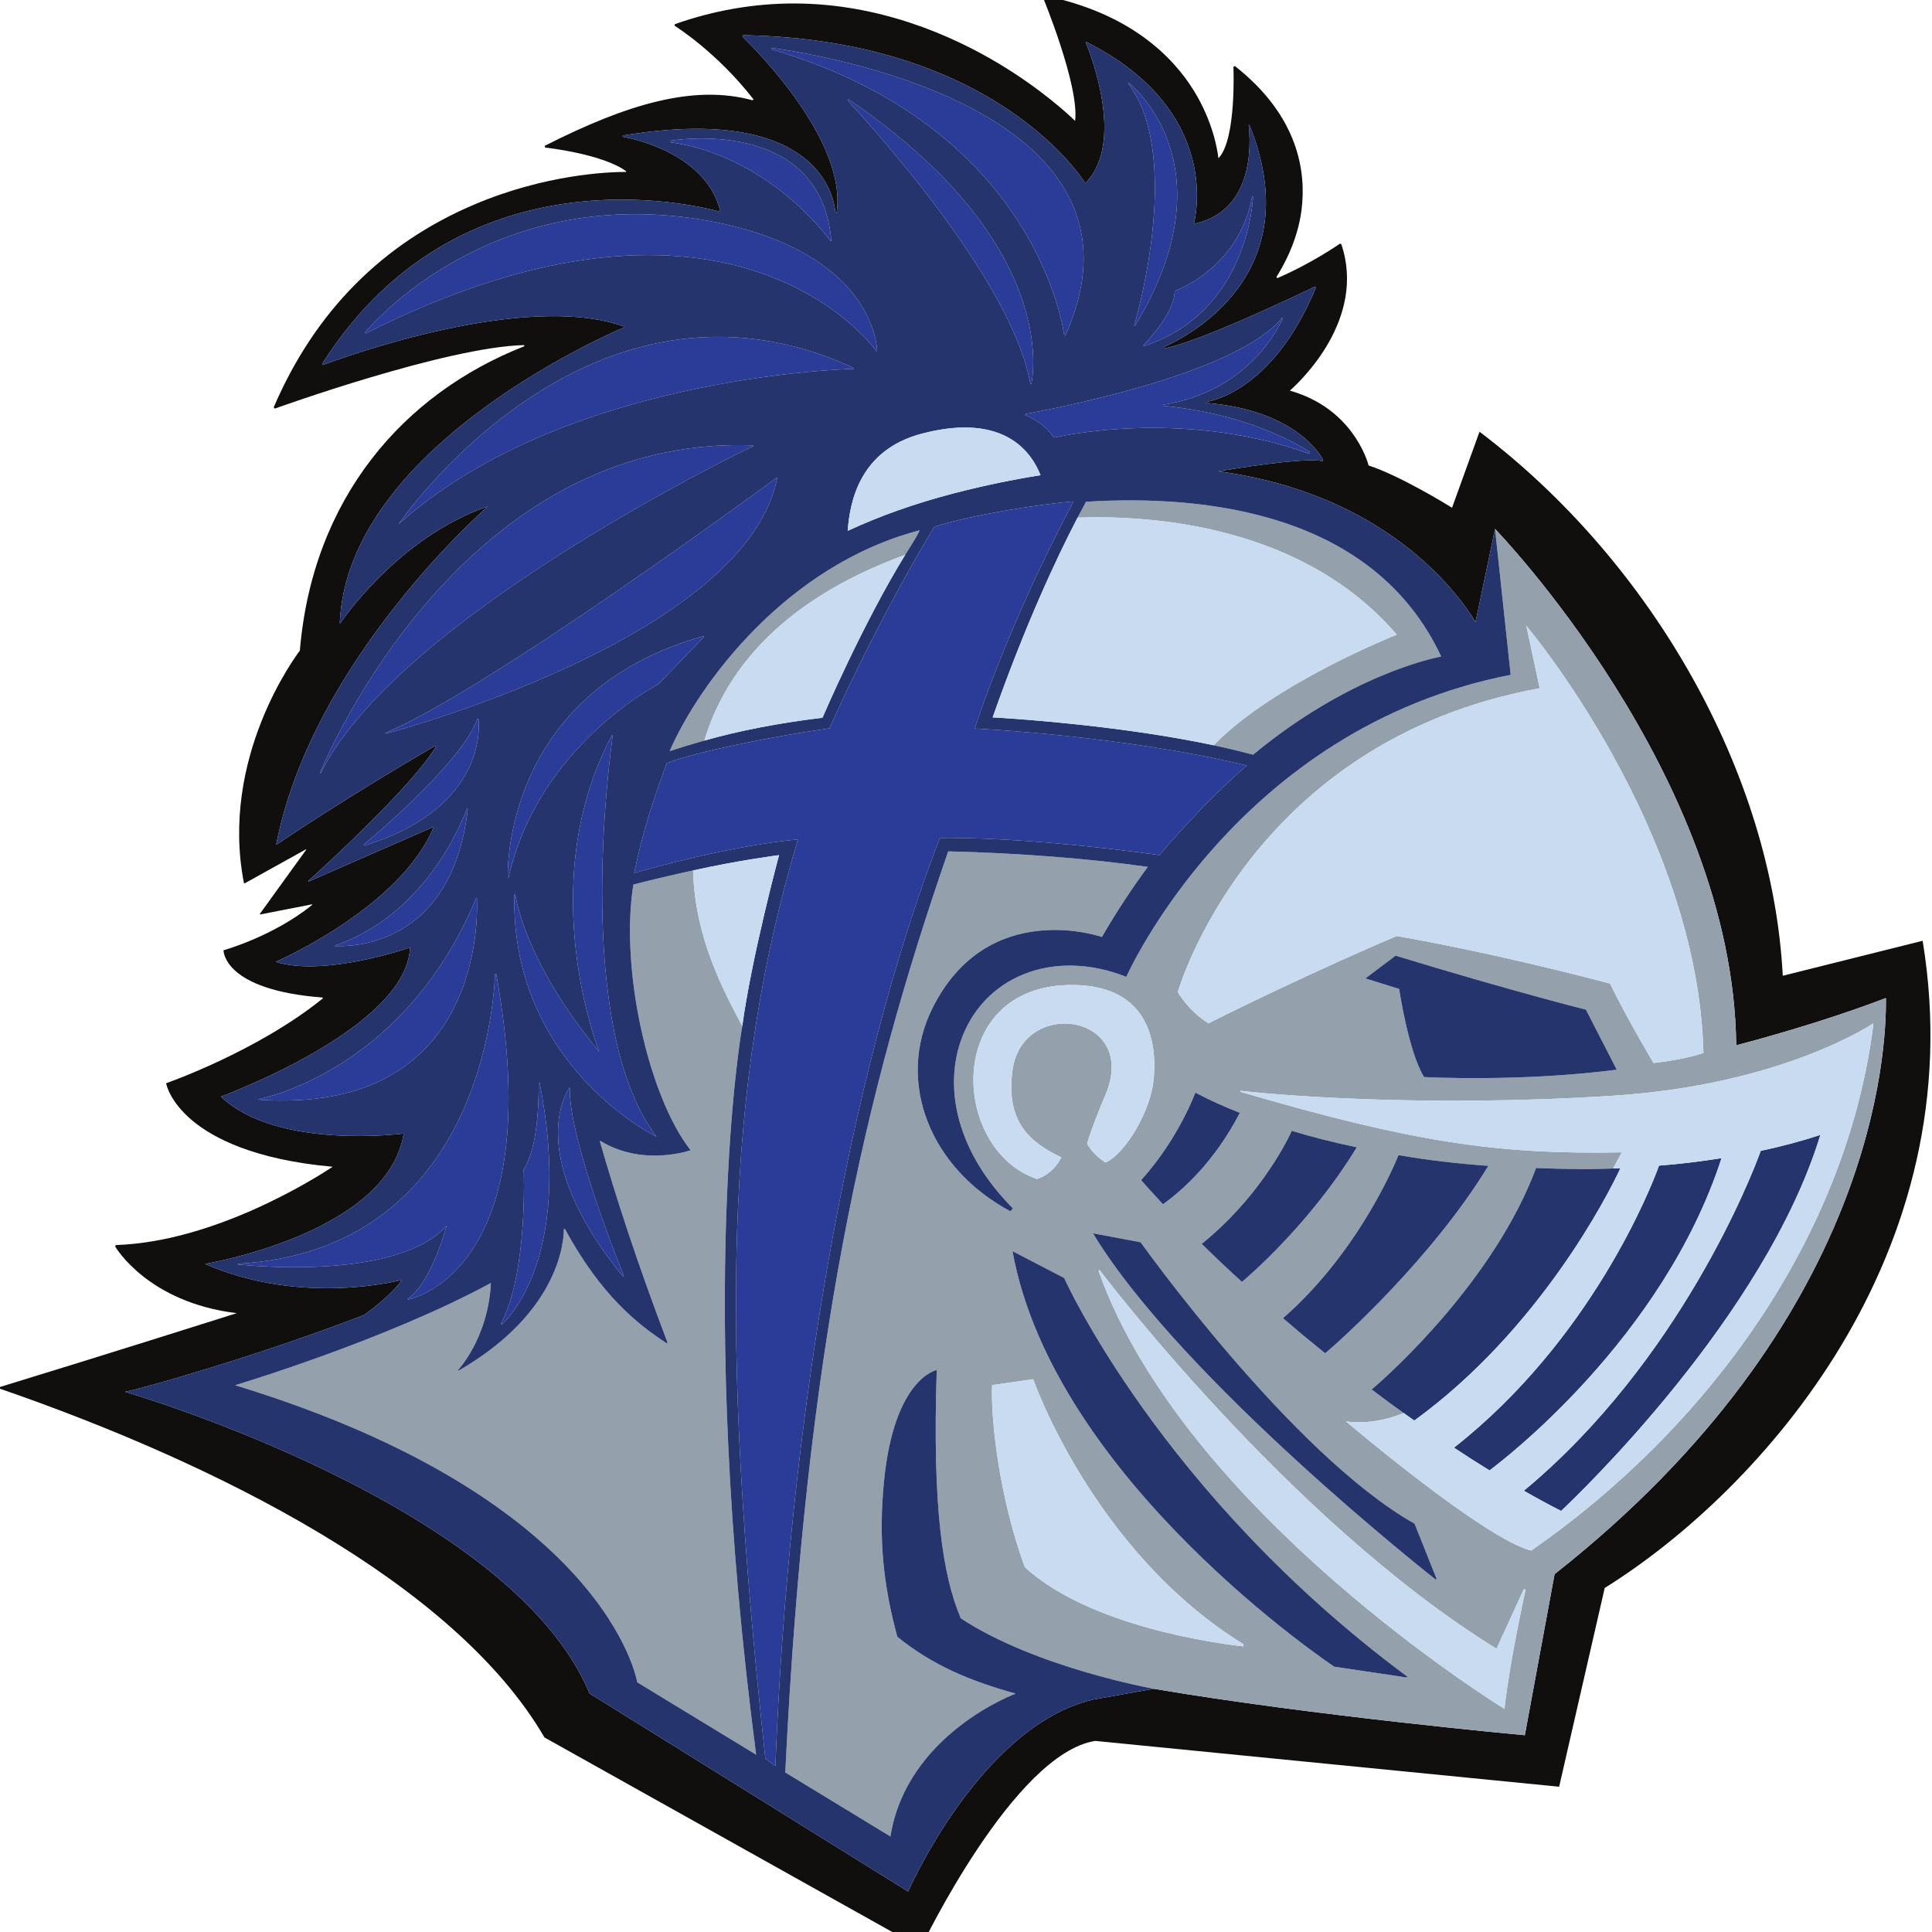 <?xml version="1.0" encoding="UTF-8"?>
<svg width="200px" height="200px" viewBox="0 0 200 200" version="1.1" xmlns="http://www.w3.org/2000/svg" xmlns:xlink="http://www.w3.org/1999/xlink">
    <!-- Generator: Sketch 54.1 (76490) - https://sketchapp.com -->
    <title>southern-wesleyan</title>
    <desc>Created with Sketch.</desc>
    <g id="southern-wesleyan" stroke="none" stroke-width="1" fill="none" fill-rule="evenodd">
        <g id="southern-wesleyan_BGL" transform="translate(0, 0)">
            <g id="southern-wesleyan" transform="translate(0, -1)">
                <g id="g10" transform="translate(99.955, 101.437) scale(-1, 1) rotate(-180) translate(-99.955, -101.437) translate(0, 0.226)" fill-rule="nonzero">
                    <g id="g12">
                        <path d="M160.93,38.696 L157.849,22.02 C157.849,22.02 135.947,24.019 119.431,26.827 L113.152,25.705 C101.497,22.984 94.01,5.839 94.01,5.839 L61.035,26.338 C52.865,45.997 12.936,57.566 12.936,57.566 C14.625,57.871 26.71,61.287 37.704,65.527 C39.172,66.6 40.743,67.915 41.625,69.164 C41.625,69.164 31.421,66.365 21.218,70.809 C21.218,70.809 40.144,73.936 41.79,84.304 C41.79,84.304 28.665,82.575 22.864,88.13 C22.864,88.13 42.119,95.166 42.447,103.559 C42.447,103.559 33.603,100.474 28.541,102.078 C28.541,102.078 41.461,107.674 44.916,116.067 L31.941,110.39 L31.917,110.456 C33.286,111.69 42.672,120.225 45.143,124.38 L45.048,124.443 C36.153,119.283 29.375,114.721 28.658,114.239 L28.602,114.264 C32.386,133.518 50.512,149.227 50.512,149.227 C41.132,146.019 35.221,137.126 35.221,137.126 L35.173,137.146 C35.963,155.877 64.583,167.742 64.583,167.742 L64.565,167.858 C54.278,171.518 35.443,164.621 33.411,163.86 L33.348,163.977 C48.343,187.615 74.581,179.715 74.581,179.715 C73.099,186.133 64.459,187.491 64.459,187.491 L64.475,187.62 C86.242,191.217 86.477,179.61 86.477,179.61 L86.6,179.608 C87.837,187.508 76.849,197.859 76.849,197.859 L76.922,198.006 C103.383,197.545 112.35,182.677 112.35,182.677 C116.533,186.86 112.839,196.184 112.393,197.263 L112.44,197.32 C126.901,190.035 123.582,178.48 123.582,178.48 C129.795,179.766 129.492,186.674 129.264,188.703 L129.339,188.725 C135.616,173.15 122.787,166.729 120.383,165.678 L120.432,165.566 C123.887,166.118 134.617,171.253 136.12,171.978 L136.22,171.882 C131.652,160.772 124.813,160.036 124.813,160.036 L124.832,159.943 C133.78,159.22 136.563,154.829 136.97,154.044 L136.912,153.918 C135.341,154.212 130.903,153.648 126.125,152.861 C143.491,150.506 150.908,140.284 152.748,137.256 L154.765,146.894 C154.798,146.861 179.441,121.433 179.732,93.436 C185.254,94.891 190.883,96.662 195.228,98.332 C195.299,93.085 194.229,64.924 160.93,38.696 Z M199.047,104.155 L199.032,104.257 L184.551,100.637 C183.46,121.655 170.955,143.451 153.253,156.883 L153.154,156.945 L150.315,149.086 C149.573,149.545 144.847,152.43 141.679,153.462 C141.521,154.053 139.925,159.409 133.526,161.209 C134.591,162.148 141.475,168.616 138.85,176.377 L138.707,176.424 C138.678,176.403 135.857,174.417 132.22,172.852 L132.139,172.976 C132.712,173.911 134.306,176.532 134.736,179.93 C135.231,183.853 134.437,189.619 127.835,194.812 L127.682,194.732 C127.686,194.657 128.003,187.272 126.165,185.298 L126.124,185.306 C126.036,186.074 125.581,189.056 123.552,192.319 C121.387,195.797 116.942,200.32 108.047,202.112 L107.941,201.983 C107.98,201.89 111.744,192.777 111.295,189.134 C110.656,189.754 107.758,192.467 103.257,195.147 C98.547,197.949 91.069,201.289 82.176,201.289 C78.035,201.289 73.889,200.568 69.857,199.145 L69.84,198.976 C69.882,198.95 74.168,196.3 78.011,191.354 L77.894,191.27 C71.845,192.92 64.955,190.903 56.392,186.552 L56.424,186.374 C56.486,186.367 62.37,185.727 64.825,183.919 L64.806,183.851 C62.991,183.851 56.496,183.608 49.122,180.485 C39.574,176.441 32.578,169.372 28.331,159.474 L28.449,159.348 C28.627,159.413 46.19,165.744 54.258,165.922 L54.282,165.807 C41.712,160.87 32.355,150.021 31.04,134.293 C30.603,133.723 22.736,123.172 25.249,110.252 L25.32,110.199 L31.676,113.729 L31.703,113.693 L26.901,107.044 L26.92,106.98 L32.301,108.032 L32.319,107.975 C28.263,104.691 23.139,103.276 23.139,103.276 C23.139,103.107 23.255,99.158 33.4,98.382 L33.435,98.306 C26.614,92.78 17.2,89.515 17.2,89.515 L17.216,89.435 C17.229,89.361 17.588,87.588 19.932,85.63 C22.06,83.854 26.298,81.595 34.438,80.865 C32.803,79.779 22.335,73.097 11.998,72.761 L11.918,72.618 C11.952,72.561 15.279,66.825 24.508,65.709 C22.187,64.974 10.735,61.355 0,58.067 L0,57.888 C22.289,50.187 46.994,37.856 56.352,21.809 L56.366,21.786 L95.316,0 L95.358,0.091 C95.453,0.291 104.971,20.12 113.379,21.43 L161.402,16.687 L166.119,37.262 C182.302,47.35 204.301,71.899 199.047,104.155 L199.047,104.155 Z" id="path14" fill="#100F0D"></path>
                        <polygon id="path16" fill="#94A0AB" points="154.77 146.904 154.764 146.91 154.767 146.891"></polygon>
                        <path d="M111.13,149.743 C107.043,149.399 100.356,148.27 96.736,147.131 C93.149,141.28 88.633,132.538 85.872,126.25 C79.949,125.418 71.986,123.806 69.008,122.639 C67.575,118.615 66.577,115.749 65.648,111.273 C70.571,112.681 77.171,114.241 82.598,114.751 C75.014,89.336 74.508,63.358 79.226,19.62 L80.268,18.839 C81.648,54.293 87.745,90.13 97.292,114.907 C104.829,114.968 114.032,113.957 120.023,113.131 C120.023,113.131 124.154,118.114 129.059,122.404 C116.074,125.53 100.907,126.228 100.907,126.228 C100.907,126.228 104.177,136.634 111.13,149.743" id="path18" fill="#2A3C98"></path>
                        <path d="M118.358,165.894 L118.418,165.823 C129.361,169.362 129.716,181.32 129.716,181.32 L129.624,181.32 C128.264,173.829 121.605,171.528 121.605,171.528 C121.605,169.368 118.972,166.542 118.358,165.894" id="path20" fill="#2A3C98"></path>
                        <path d="M90.748,165.274 L90.804,165.311 C90.774,166.286 90.004,175.337 74.291,178.605 C52.231,183.047 39.44,169.164 37.778,167.224 L37.838,167.126 C76.083,186.413 90.748,165.274 90.748,165.274" id="path22" fill="#2A3C98"></path>
                        <path d="M88.403,163.546 C60.878,176.26 41.254,147.377 41.254,147.377 C58.058,162.501 86.829,163.42 88.396,163.464 L88.403,163.546" id="path24" fill="#2A3C98"></path>
                        <path d="M49.528,127.222 L49.419,127.231 C47.85,122.802 38.764,115.125 37.642,114.203 L37.701,114.106 C50.883,118.158 49.528,127.222 49.528,127.222" id="path26" fill="#2A3C98"></path>
                        <path d="M85.993,176.693 L86.058,176.713 C84.987,189.795 69.354,187.08 69.354,187.08 L69.354,186.928 C79.326,185.552 85.4,177.499 85.993,176.693" id="path28" fill="#2A3C98"></path>
                        <path d="M77.993,155.482 L77.959,155.542 C47.946,156.677 33.868,123.461 33.103,121.591 L33.172,121.556 C41.236,137.93 77.993,155.482 77.993,155.482" id="path30" fill="#2A3C98"></path>
                        <path d="M80.463,152.191 L80.424,152.211 C79.163,151.285 50.358,130.123 39.896,125.778 L39.916,125.692 C43,126.52 77.32,136.164 80.463,152.191" id="path32" fill="#2A3C98"></path>
                        <path d="M63.429,125.497 L63.347,125.53 C55.118,110.061 62.03,92.781 62.03,92.781 C54.131,102.324 53.349,109.053 53.349,109.053 L53.247,109.038 C52.862,91.332 67.955,83.977 67.955,83.977 C59.431,95.292 63.021,122.556 63.429,125.497" id="path34" fill="#2A3C98"></path>
                        <path d="M58.986,89.078 C58.986,89.078 53.891,82.55 64.494,69.494 L64.581,69.575 C64.581,69.575 58.822,83.647 58.986,89.078" id="path36" fill="#2A3C98"></path>
                        <path d="M34.635,103.755 L34.668,103.717 C35.933,103.641 46.771,103.419 48.42,117.881 L48.332,117.934 C48.332,117.934 44.689,107.16 34.635,103.755" id="path38" fill="#2A3C98"></path>
                        <path d="M49.366,108.694 L49.311,108.711 C42.072,91.298 28.009,88.115 26.74,87.861 L26.75,87.804 C49.994,86.218 49.461,106.842 49.366,108.694" id="path40" fill="#2A3C98"></path>
                        <path d="M51.37,100.824 L51.241,100.81 C51.15,98.012 49.635,72.26 24.614,70.82 L24.614,70.755 C26.416,70.563 41.287,69.198 46.231,74.759 C46.231,74.759 44.668,68.835 42.199,67.19 L42.251,67.11 C44.254,67.592 56.586,71.872 51.37,100.824" id="path42" fill="#2A3C98"></path>
                        <path d="M52.559,110.808 L52.636,110.795 C55.777,124.522 68.119,130.796 68.119,130.796 L72.891,135.733 L72.818,135.798 C53.029,130.226 52.524,113.089 52.559,110.808" id="path44" fill="#2A3C98"></path>
                        <path d="M55.765,89.572 C55.768,88.215 55.765,82.931 54.212,80.602 C54.212,80.602 54.678,69.93 51.846,64.591 L51.947,64.542 C51.947,64.542 59.561,70.81 55.858,89.572 L55.765,89.572" id="path46" fill="#2A3C98"></path>
                        <path d="M120.405,159.641 L120.387,159.746 C129.142,161.094 132.344,167.661 132.815,168.744 L132.743,168.782 C128.388,163.266 110.994,159.722 106.914,158.935 C106.664,158.888 106.417,158.846 106.166,158.797 L106.124,158.688 C106.124,158.688 107.955,158.04 109.127,156.346 C109.127,156.346 122.16,159.493 135.563,154.668 L135.615,154.848 C133.883,155.958 128.659,158.863 120.405,159.641" id="path48" fill="#2A3C98"></path>
                        <path d="M110.168,166.92 L110.284,166.92 C120.848,190.524 83.885,196.159 79.886,196.684 L79.841,196.552 C107.659,188.41 110.168,166.92 110.168,166.92" id="path50" fill="#2A3C98"></path>
                        <path d="M87.826,191.379 L87.743,191.255 C89.538,189.306 104.716,172.876 106.672,161.892 L106.769,161.909 C107.154,163.897 108.762,177.116 87.826,191.379" id="path52" fill="#2A3C98"></path>
                        <path d="M117.41,167.948 L117.491,167.908 C127.695,184.694 116.834,193.087 116.834,193.087 L116.778,193.023 C122.26,185.84 118.039,170.103 117.41,167.948" id="path54" fill="#2A3C98"></path>
                        <path d="M95.19,146.751 C81.296,143.103 72.308,130.773 69.322,123.893 C70.099,124.145 71.372,124.545 72.92,124.984 C74.833,131.424 80.109,139.249 93.71,144.215 C93.868,144.499 95.008,146.206 95.19,146.751" id="path56" fill="#94A1AC"></path>
                        <path d="M193.916,95.599 C193.913,95.54 193.912,95.453 193.898,95.349 C191.044,73.431 176.753,53.825 158.509,41.127 C153.545,42.417 139.346,54.5 139.346,54.5 C141.303,54.255 143.292,54.554 145.311,55.368 C144.211,56.151 143.311,56.815 141.996,57.812 C144.179,59.648 154.742,69.29 159.015,80.735 C161.99,80.623 164.286,80.584 166.988,80.689 C167.288,81.237 167.587,81.792 167.887,82.356 C154.854,82.111 146.145,83.447 128.408,88.621 L128.408,88.729 C131.459,88.367 147.072,86.944 166.959,88.219 C184.618,89.351 193.923,95.713 193.923,95.713 C193.923,95.713 193.922,95.672 193.916,95.599 L193.916,95.599 Z M155.74,24.748 C155.74,24.748 122.625,45.048 113.725,70.071 L113.816,70.189 C113.816,70.189 133.442,44.195 154.918,30.974 L157.746,37.14 L157.93,37.088 C157.93,37.088 156.288,29.713 155.74,24.748 L155.74,24.748 Z M145.645,27.989 L138.116,29.114 C138.116,29.114 109.099,48.402 104.815,72.127 L110.162,69.35 C110.162,69.35 120.142,47.025 145.674,28.094 L145.645,27.989 Z M128.697,31.218 C126.05,31.512 112.79,33.262 106.088,39.419 C103.483,46.54 102.556,54.498 102.701,58.263 L106.956,58.871 C106.956,58.871 113.157,41.043 128.735,31.43 L128.697,31.218 Z M110.951,99.685 C118.35,99.685 119.893,94.554 119.415,89.814 C119.094,86.634 116.509,82.23 114.453,81.304 C114.453,81.304 113.093,82.114 112.545,83.272 C112.977,84.777 113.682,86.51 114.446,88.332 C117.947,96.68 105.839,98.467 104.815,90.856 C104.09,85.472 106.638,83.388 109.871,81.838 C109.286,80.652 108.287,79.9 107.359,79.595 C98.359,82.635 97.68,99.685 110.951,99.685 Z M120.392,76.979 C119.551,77.878 118.125,79.476 118.125,79.476 C122.001,83.755 123.745,88.541 123.745,88.541 C125.198,87.767 126.617,87.131 128.346,86.444 C125.684,81.333 122.459,78.486 120.392,76.979 L120.392,76.979 Z M128.563,68.945 C127.036,70.34 125.782,71.521 124.399,72.885 C129.874,77.269 132.922,82.798 133.721,84.587 C135.952,83.905 137.95,83.408 140.454,82.879 C135.593,74.911 129.119,69.41 128.563,68.945 Z M146.44,43.915 L148.711,38.218 L148.638,38.116 C148.638,38.116 122.39,58.713 113.141,73.976 L118.075,73.052 C118.075,73.052 133.722,51.082 146.44,43.915 L146.44,43.915 Z M136.892,61.793 C135.251,63.115 134.351,63.864 132.815,65.188 C140.111,71.577 143.888,79.924 144.776,82.068 C147.981,81.528 150.582,81.216 154.072,80.958 C148.251,71.409 138.82,62.934 137.186,61.556 C137.175,61.565 136.902,61.785 136.892,61.793 L136.892,61.793 Z M167.365,90.914 C157.283,89.608 147.418,90.153 147.418,90.153 C145.818,92.715 144.839,99.272 144.839,99.272 L141.341,100.362 L144.47,102.718 C156.599,99.019 164.173,97.13 164.173,97.13 L167.365,90.914 Z M159.39,130.399 L158.001,136.873 C158.001,136.873 175.761,115.865 176.341,92.651 C176.341,92.651 174.598,91.986 171.173,91.608 C171.173,91.608 168.408,96.226 166.672,99.83 C166.672,99.83 155.498,102.843 144.59,104.753 C144.59,104.753 135.613,100.987 125.105,95.713 C122.938,97.083 121.927,98.95 121.927,98.95 C121.927,98.95 129.307,124.92 159.39,130.399 Z M195.228,98.332 C190.884,96.662 185.254,94.891 179.732,93.436 C179.441,121.433 154.798,146.861 154.766,146.894 L156.384,131.788 C127.94,126.238 116.596,100.523 116.596,100.523 C109.013,103.534 101.682,100.53 99.419,93.773 C97.759,88.821 99.096,82.339 104.852,76.563 L104.591,76.259 C96.219,80.735 92.758,89.693 96.512,97.251 C102.246,108.8 114.068,104.652 114.068,104.652 C115.604,107.302 117.199,109.711 118.823,111.907 C112.645,112.796 105.004,113.361 98.16,113.514 C89.476,88.498 83.445,62.432 81.292,18.166 L92.177,11.538 C93.871,22.178 105.142,26.325 105.142,26.325 C100.608,27.587 96.635,29.171 92.89,32.211 C91.443,37.537 90.938,42.285 91.5,48.189 C92.532,59.013 96.971,59.825 96.971,59.825 C96.508,45.642 97.571,38.588 99.461,34.122 C107.186,29.02 119.432,26.827 119.432,26.827 C135.947,24.019 157.85,22.02 157.85,22.02 L160.931,38.696 C194.23,64.924 195.299,93.085 195.228,98.332 L195.228,98.332 Z" id="path58" fill="#94A1AC"></path>
                        <path d="M76.84,95.432 C75,98.903 71.924,104.504 71.75,111.538 C69.644,111.087 67.187,110.503 65.563,110.077 C64.17,101.334 67.122,88.157 71.493,82.576 C71.493,82.576 66.595,80.825 62.151,83.54 L62.1,83.497 C63.733,77.823 65.86,71.202 69.11,62.647 L69.024,62.582 C65.954,64.588 62.191,67.584 58.475,74.432 L58.379,74.427 C58.329,71.824 56.906,65.187 47.461,59.75 L47.384,59.784 C47.384,59.784 50.534,63.088 50.817,68.833 C39.817,62.863 24.342,58.251 24.342,58.251 C62.961,46.459 65.967,27.498 65.967,27.498 L78.275,20.004 C72.018,67.815 76.724,94.789 76.84,95.432" id="path60" fill="#94A1AC"></path>
                        <path d="M144.59,135.95 C144.59,135.95 131.842,130.912 125.639,124.498 C127.038,124.201 128.41,123.876 129.718,123.52 C139.51,131.632 148.092,133.475 149.193,133.684 C142.212,148.587 124.822,150.472 112.426,149.706 C112.159,149.219 111.863,148.664 111.551,148.065 C119.677,148.352 135.038,147.094 144.59,135.95" id="path62" fill="#94A1AC"></path>
                        <path d="M110.162,69.35 L104.815,72.127 C109.099,48.402 138.116,29.114 138.116,29.114 L145.645,27.989 L145.674,28.094 C120.142,47.025 110.162,69.35 110.162,69.35" id="path64" fill="#25346D"></path>
                        <path d="M118.075,73.052 L113.141,73.976 C122.39,58.713 148.638,38.116 148.638,38.116 L148.711,38.218 L146.44,43.915 C133.722,51.082 118.075,73.052 118.075,73.052" id="path66" fill="#25346D"></path>
                        <path d="M141.341,100.362 L144.839,99.272 C144.839,99.272 145.818,92.715 147.418,90.153 C147.418,90.153 157.283,89.608 167.365,90.914 L164.173,97.13 C164.173,97.13 156.599,99.019 144.47,102.718 L141.341,100.362" id="path68" fill="#25346D"></path>
                        <path d="M167.746,80.72 C164.699,80.574 162.266,80.613 159.015,80.735 C154.742,69.29 144.179,59.648 141.996,57.812 C143.719,56.506 144.726,55.774 146.408,54.592 C159.332,63.968 166.469,77.949 167.746,80.72" id="path70" fill="#25346D"></path>
                        <path d="M137.186,61.556 C138.82,62.934 148.251,71.409 154.072,80.958 C150.582,81.216 147.981,81.528 144.776,82.068 C143.888,79.924 140.111,71.577 132.815,65.188 C134.351,63.864 135.251,63.115 136.892,61.793 C136.902,61.785 137.175,61.565 137.186,61.556" id="path72" fill="#25346D"></path>
                        <path d="M140.454,82.879 C137.95,83.408 135.952,83.905 133.721,84.587 C132.922,82.798 129.874,77.269 124.399,72.885 C125.782,71.521 127.036,70.34 128.563,68.945 C129.119,69.41 135.593,74.911 140.454,82.879" id="path74" fill="#25346D"></path>
                        <path d="M123.745,88.541 C123.745,88.541 122.001,83.755 118.125,79.476 C118.125,79.476 119.551,77.878 120.392,76.979 C122.459,78.486 125.684,81.333 128.346,86.444 C126.617,87.131 125.198,87.767 123.745,88.541" id="path76" fill="#25346D"></path>
                        <path d="M79.226,19.62 C74.508,63.358 75.014,89.336 82.598,114.751 C77.171,114.241 70.571,112.681 65.648,111.273 C66.577,115.749 67.575,118.615 69.008,122.639 C71.986,123.806 79.949,125.418 85.872,126.25 C88.633,132.538 93.149,141.28 96.736,147.131 C100.356,148.27 107.043,149.399 111.13,149.743 C104.177,136.634 100.907,126.228 100.907,126.228 C100.907,126.228 116.074,125.53 129.059,122.404 C124.154,118.114 120.023,113.131 120.023,113.131 C114.032,113.957 104.829,114.968 97.292,114.907 C87.745,90.13 81.648,54.293 80.268,18.839 L79.226,19.62 Z M65.967,27.498 C65.967,27.498 62.961,46.459 24.342,58.251 C24.342,58.251 39.817,62.863 50.817,68.833 C50.534,63.088 47.384,59.784 47.384,59.784 L47.461,59.75 C56.906,65.187 58.329,71.824 58.379,74.427 L58.475,74.432 C62.191,67.584 65.954,64.588 69.024,62.582 L69.11,62.647 C65.86,71.202 63.733,77.823 62.1,83.497 L62.151,83.54 C66.595,80.825 71.493,82.576 71.493,82.576 C67.122,88.157 64.17,101.334 65.563,110.077 C67.187,110.503 69.644,111.087 71.75,111.538 C76.432,112.586 80.644,113.123 80.644,113.123 C80.644,113.123 77.822,102.637 76.84,95.432 L76.84,95.432 C76.724,94.789 72.018,67.815 78.275,20.004 L65.967,27.498 Z M24.614,70.755 L24.614,70.82 C49.635,72.26 51.15,98.012 51.241,100.81 L51.37,100.824 C56.586,71.872 44.254,67.592 42.251,67.11 L42.199,67.19 C44.668,68.835 46.231,74.759 46.231,74.759 C41.287,69.198 26.416,70.563 24.614,70.755 L24.614,70.755 Z M26.75,87.804 L26.74,87.861 C28.009,88.115 42.072,91.298 49.311,108.711 L49.366,108.694 C49.461,106.842 49.994,86.218 26.75,87.804 L26.75,87.804 Z M34.668,103.717 L34.635,103.755 C44.689,107.16 48.332,117.934 48.332,117.934 L48.42,117.881 C46.771,103.419 35.933,103.641 34.668,103.717 L34.668,103.717 Z M37.701,114.106 L37.642,114.203 C38.764,115.125 47.85,122.802 49.419,127.231 L49.528,127.222 C49.528,127.222 50.883,118.158 37.701,114.106 L37.701,114.106 Z M39.916,125.692 L39.896,125.778 C50.358,130.123 79.163,151.285 80.424,152.211 L80.463,152.191 C77.32,136.164 43,126.52 39.916,125.692 Z M33.172,121.556 L33.103,121.591 C33.868,123.461 47.946,156.677 77.959,155.542 L77.993,155.482 C77.993,155.482 41.236,137.93 33.172,121.556 Z M41.254,147.377 C41.254,147.377 60.878,176.26 88.403,163.546 L88.396,163.464 C86.829,163.42 58.058,162.501 41.254,147.377 Z M37.838,167.126 L37.778,167.224 C39.44,169.164 52.231,183.047 74.291,178.605 C90.004,175.337 90.774,166.286 90.804,165.311 L90.748,165.274 C90.748,165.274 76.083,186.413 37.838,167.126 L37.838,167.126 Z M69.354,186.928 L69.354,187.08 C69.354,187.08 84.987,189.795 86.058,176.713 L85.993,176.693 C85.4,177.499 79.326,185.552 69.354,186.928 Z M79.841,196.552 L79.886,196.684 C83.885,196.159 120.848,190.524 110.284,166.92 L110.168,166.92 C110.168,166.92 107.659,188.41 79.841,196.552 L79.841,196.552 Z M87.743,191.255 L87.826,191.379 C108.762,177.116 107.154,163.897 106.769,161.909 L106.672,161.892 C104.716,172.876 89.538,189.306 87.743,191.255 L87.743,191.255 Z M87.75,146.693 C87.975,149.614 88.923,155.058 95.453,156.763 C102.678,158.649 106.299,156.028 107.715,152.454 C104.904,152.014 101.938,151.405 98.803,150.595 C94.7,149.533 91.032,148.216 87.75,146.693 L87.75,146.693 Z M95.19,146.751 C95.008,146.206 93.868,144.499 93.71,144.215 C89.328,137.112 85.142,127.35 85.142,127.35 C80.463,126.78 76.427,125.981 72.92,124.984 C71.372,124.545 70.099,124.145 69.322,123.893 C72.308,130.773 81.296,143.103 95.19,146.751 Z M52.636,110.795 L52.559,110.808 C52.524,113.089 53.029,130.226 72.818,135.798 L72.891,135.733 L68.119,130.796 C68.119,130.796 55.777,124.522 52.636,110.795 L52.636,110.795 Z M54.212,80.602 C55.765,82.931 55.768,88.215 55.765,89.572 L55.858,89.572 C59.561,70.81 51.947,64.542 51.947,64.542 L51.846,64.591 C54.678,69.93 54.212,80.602 54.212,80.602 L54.212,80.602 Z M64.581,69.575 L64.494,69.494 C53.891,82.55 58.986,89.078 58.986,89.078 C58.822,83.647 64.581,69.575 64.581,69.575 L64.581,69.575 Z M67.955,83.977 C67.955,83.977 52.862,91.332 53.247,109.038 L53.349,109.053 C53.349,109.053 54.131,102.324 62.03,92.781 C62.03,92.781 55.118,110.061 63.347,125.53 L63.429,125.497 C63.021,122.556 59.431,95.292 67.955,83.977 L67.955,83.977 Z M132.743,168.782 L132.815,168.744 C132.344,167.661 129.142,161.094 120.387,159.746 L120.405,159.641 C128.659,158.863 133.883,155.958 135.615,154.848 L135.563,154.668 C122.16,159.493 109.127,156.346 109.127,156.346 C107.955,158.04 106.124,158.688 106.124,158.688 L106.166,158.797 C106.417,158.846 106.664,158.888 106.914,158.935 C110.994,159.722 128.388,163.266 132.743,168.782 L132.743,168.782 Z M116.834,193.087 C116.834,193.087 127.695,184.694 117.491,167.908 L117.41,167.948 C118.039,170.103 122.26,185.84 116.778,193.023 L116.834,193.087 Z M129.624,181.32 L129.716,181.32 C129.716,181.32 129.361,169.362 118.418,165.823 L118.358,165.894 C118.972,166.542 121.605,169.368 121.605,171.528 C121.605,171.528 128.264,173.829 129.624,181.32 L129.624,181.32 Z M149.193,133.684 C148.092,133.475 139.51,131.632 129.718,123.52 C128.41,123.876 127.038,124.201 125.639,124.498 C125.639,124.499 125.639,124.499 125.639,124.499 C121.004,125.484 116.046,126.16 111.934,126.608 C111.052,126.704 110.21,126.79 109.419,126.866 C107.835,127.018 106.453,127.131 105.365,127.213 C103.732,127.335 102.76,127.385 102.76,127.385 C106.08,136.824 109.341,143.827 111.549,148.065 L111.551,148.065 C111.863,148.664 112.159,149.219 112.426,149.706 C124.822,150.472 142.212,148.587 149.193,133.684 L149.193,133.684 Z M96.971,59.825 C96.971,59.825 92.532,59.013 91.5,48.189 C90.938,42.285 91.443,37.537 92.89,32.211 C96.635,29.171 100.608,27.587 105.142,26.325 C105.142,26.325 93.871,22.178 92.177,11.538 L81.292,18.166 C83.445,62.432 89.476,88.498 98.16,113.514 C105.004,113.361 112.645,112.796 118.823,111.907 C117.199,109.711 115.604,107.302 114.068,104.652 C114.068,104.652 102.246,108.8 96.512,97.251 C92.758,89.693 96.219,80.735 104.591,76.259 L104.852,76.563 C99.096,82.339 97.759,88.821 99.419,93.773 C101.682,100.53 109.013,103.534 116.596,100.523 C116.596,100.523 127.94,126.238 156.384,131.788 L154.766,146.895 L152.748,137.256 C150.908,140.284 143.492,150.506 126.125,152.861 C130.903,153.648 135.341,154.212 136.912,153.918 L136.971,154.044 C136.564,154.829 133.781,159.22 124.833,159.943 L124.813,160.036 C124.813,160.036 131.652,160.772 136.22,171.882 L136.12,171.978 C134.618,171.253 123.887,166.118 120.432,165.566 L120.383,165.678 C122.787,166.729 135.616,173.15 129.34,188.725 L129.264,188.703 C129.492,186.674 129.795,179.766 123.582,178.48 C123.582,178.48 126.902,190.035 112.44,197.32 L112.393,197.263 C112.84,196.184 116.533,186.86 112.35,182.677 C112.35,182.677 103.383,197.545 76.922,198.006 L76.849,197.859 C76.849,197.859 87.837,187.508 86.6,179.608 L86.477,179.61 C86.477,179.61 86.242,191.217 64.475,187.62 L64.459,187.491 C64.459,187.491 73.099,186.133 74.581,179.715 C74.581,179.715 48.343,187.615 33.348,163.977 L33.411,163.86 C35.443,164.621 54.278,171.518 64.565,167.858 L64.583,167.742 C64.583,167.742 35.964,155.877 35.173,137.146 L35.221,137.126 C35.221,137.126 41.132,146.019 50.512,149.227 C50.512,149.227 32.386,133.518 28.602,114.264 L28.658,114.239 C29.376,114.721 36.153,119.283 45.048,124.443 L45.143,124.38 C42.672,120.225 33.286,111.69 31.917,110.456 L31.941,110.39 L44.917,116.067 C41.461,107.674 28.541,102.078 28.541,102.078 C33.603,100.474 42.447,103.559 42.447,103.559 C42.119,95.166 22.864,88.13 22.864,88.13 C28.665,82.575 41.79,84.304 41.79,84.304 C40.144,73.936 21.218,70.809 21.218,70.809 C31.421,66.365 41.625,69.164 41.625,69.164 C40.743,67.915 39.172,66.6 37.704,65.527 C26.71,61.287 14.626,57.871 12.936,57.566 C12.936,57.566 52.865,45.997 61.035,26.338 L94.01,5.839 C94.01,5.839 101.497,22.984 113.153,25.705 L119.432,26.827 C119.432,26.827 107.186,29.02 99.461,34.122 C97.571,38.588 96.508,45.642 96.971,59.825 L96.971,59.825 Z" id="path78" fill="#25346D"></path>
                        <path d="M178.215,81.756 C176.045,81.413 174.103,81.173 171.74,80.982 C170.916,78.677 164.72,62.951 150.515,51.785 C151.89,50.872 152.875,50.245 154.195,49.431 C155.613,50.486 172.154,63.107 178.215,81.756" id="path80" fill="#25346D"></path>
                        <path d="M182.271,82.511 C181.409,80.094 173.907,60.734 157.746,47.327 C159.074,46.569 160.364,45.869 161.604,45.236 C163.413,46.937 182.703,65.388 188.447,84.164 C186.548,83.537 184.479,82.984 182.271,82.511" id="path82" fill="#25346D"></path>
                        <path d="M107.359,79.595 C108.287,79.9 109.286,80.652 109.871,81.838 C106.638,83.388 104.09,85.472 104.815,90.856 C105.839,98.467 117.947,96.68 114.446,88.332 C113.682,86.51 112.977,84.777 112.545,83.272 C113.093,82.114 114.453,81.304 114.453,81.304 C116.509,82.23 119.094,86.634 119.415,89.814 C119.893,94.554 118.35,99.685 110.951,99.685 C97.68,99.685 98.359,82.635 107.359,79.595" id="path84" fill="#C8DBF1"></path>
                        <path d="M121.927,98.95 C121.927,98.95 122.938,97.083 125.105,95.713 C135.613,100.987 144.59,104.753 144.59,104.753 C155.498,102.843 166.672,99.83 166.672,99.83 C168.408,96.226 171.173,91.608 171.173,91.608 C174.598,91.986 176.341,92.651 176.341,92.651 C175.761,115.865 158.001,136.873 158.001,136.873 L159.39,130.399 C129.307,124.92 121.927,98.95 121.927,98.95" id="path86" fill="#C8DBF1"></path>
                        <path d="M106.956,58.871 L102.701,58.263 C102.556,54.498 103.483,46.54 106.088,39.419 C112.79,33.262 126.05,31.512 128.697,31.218 L128.735,31.43 C113.157,41.043 106.956,58.871 106.956,58.871" id="path88" fill="#C8DBF1"></path>
                        <path d="M154.918,30.974 C133.442,44.195 113.816,70.189 113.816,70.189 L113.725,70.071 C122.625,45.048 155.74,24.748 155.74,24.748 C156.288,29.713 157.93,37.088 157.93,37.088 L157.746,37.14 L154.918,30.974" id="path90" fill="#C8DBF1"></path>
                        <path d="M125.639,124.499 C131.842,130.912 144.59,135.95 144.59,135.95 C135.037,147.094 119.674,148.353 111.549,148.065 C109.341,143.827 106.08,136.824 102.76,127.385 C102.76,127.385 115.045,126.751 125.639,124.499" id="path92" fill="#C8DBF1"></path>
                        <path d="M72.92,124.984 C76.427,125.981 80.463,126.78 85.142,127.35 C85.142,127.35 89.328,137.112 93.71,144.215 C80.109,139.249 74.833,131.424 72.92,124.984" id="path94" fill="#C8DBF1"></path>
                        <path d="M95.453,156.763 C88.923,155.058 87.975,149.614 87.75,146.693 C91.032,148.216 94.7,149.533 98.803,150.595 C101.938,151.405 104.904,152.014 107.715,152.454 C106.299,156.028 102.678,158.649 95.453,156.763" id="path96" fill="#C8DBF1"></path>
                        <path d="M76.84,95.432 C77.822,102.637 80.644,113.123 80.644,113.123 C80.644,113.123 76.432,112.586 71.75,111.538 C71.924,104.504 75,98.903 76.84,95.432" id="path98" fill="#C8DBF1"></path>
                        <path d="M161.604,45.236 C160.364,45.869 159.074,46.569 157.746,47.327 C173.907,60.734 181.409,80.094 182.271,82.511 C184.479,82.984 186.548,83.537 188.447,84.164 C182.703,65.388 163.413,46.937 161.604,45.236 Z M150.515,51.785 C164.72,62.951 170.916,78.677 171.74,80.982 C174.103,81.173 176.045,81.413 178.215,81.756 C172.154,63.107 155.613,50.486 154.195,49.431 C152.875,50.245 151.89,50.872 150.515,51.785 Z M166.959,88.219 C147.072,86.944 131.459,88.367 128.408,88.729 L128.408,88.621 C146.145,83.447 154.854,82.111 167.887,82.356 C167.587,81.792 167.288,81.237 166.988,80.689 C167.238,80.699 167.487,80.708 167.746,80.72 C166.469,77.949 159.332,63.968 146.408,54.592 C146.01,54.872 145.652,55.125 145.311,55.368 C143.292,54.554 141.303,54.255 139.346,54.5 C139.346,54.5 153.545,42.417 158.509,41.127 C176.753,53.825 191.044,73.431 193.898,95.349 C193.912,95.453 193.913,95.54 193.916,95.599 C193.922,95.672 193.923,95.713 193.923,95.713 C193.923,95.713 184.618,89.351 166.959,88.219 L166.959,88.219 Z" id="path100" fill="#C8DBF1"></path>
                    </g>
                </g>
            </g>
        </g>
    </g>
</svg>